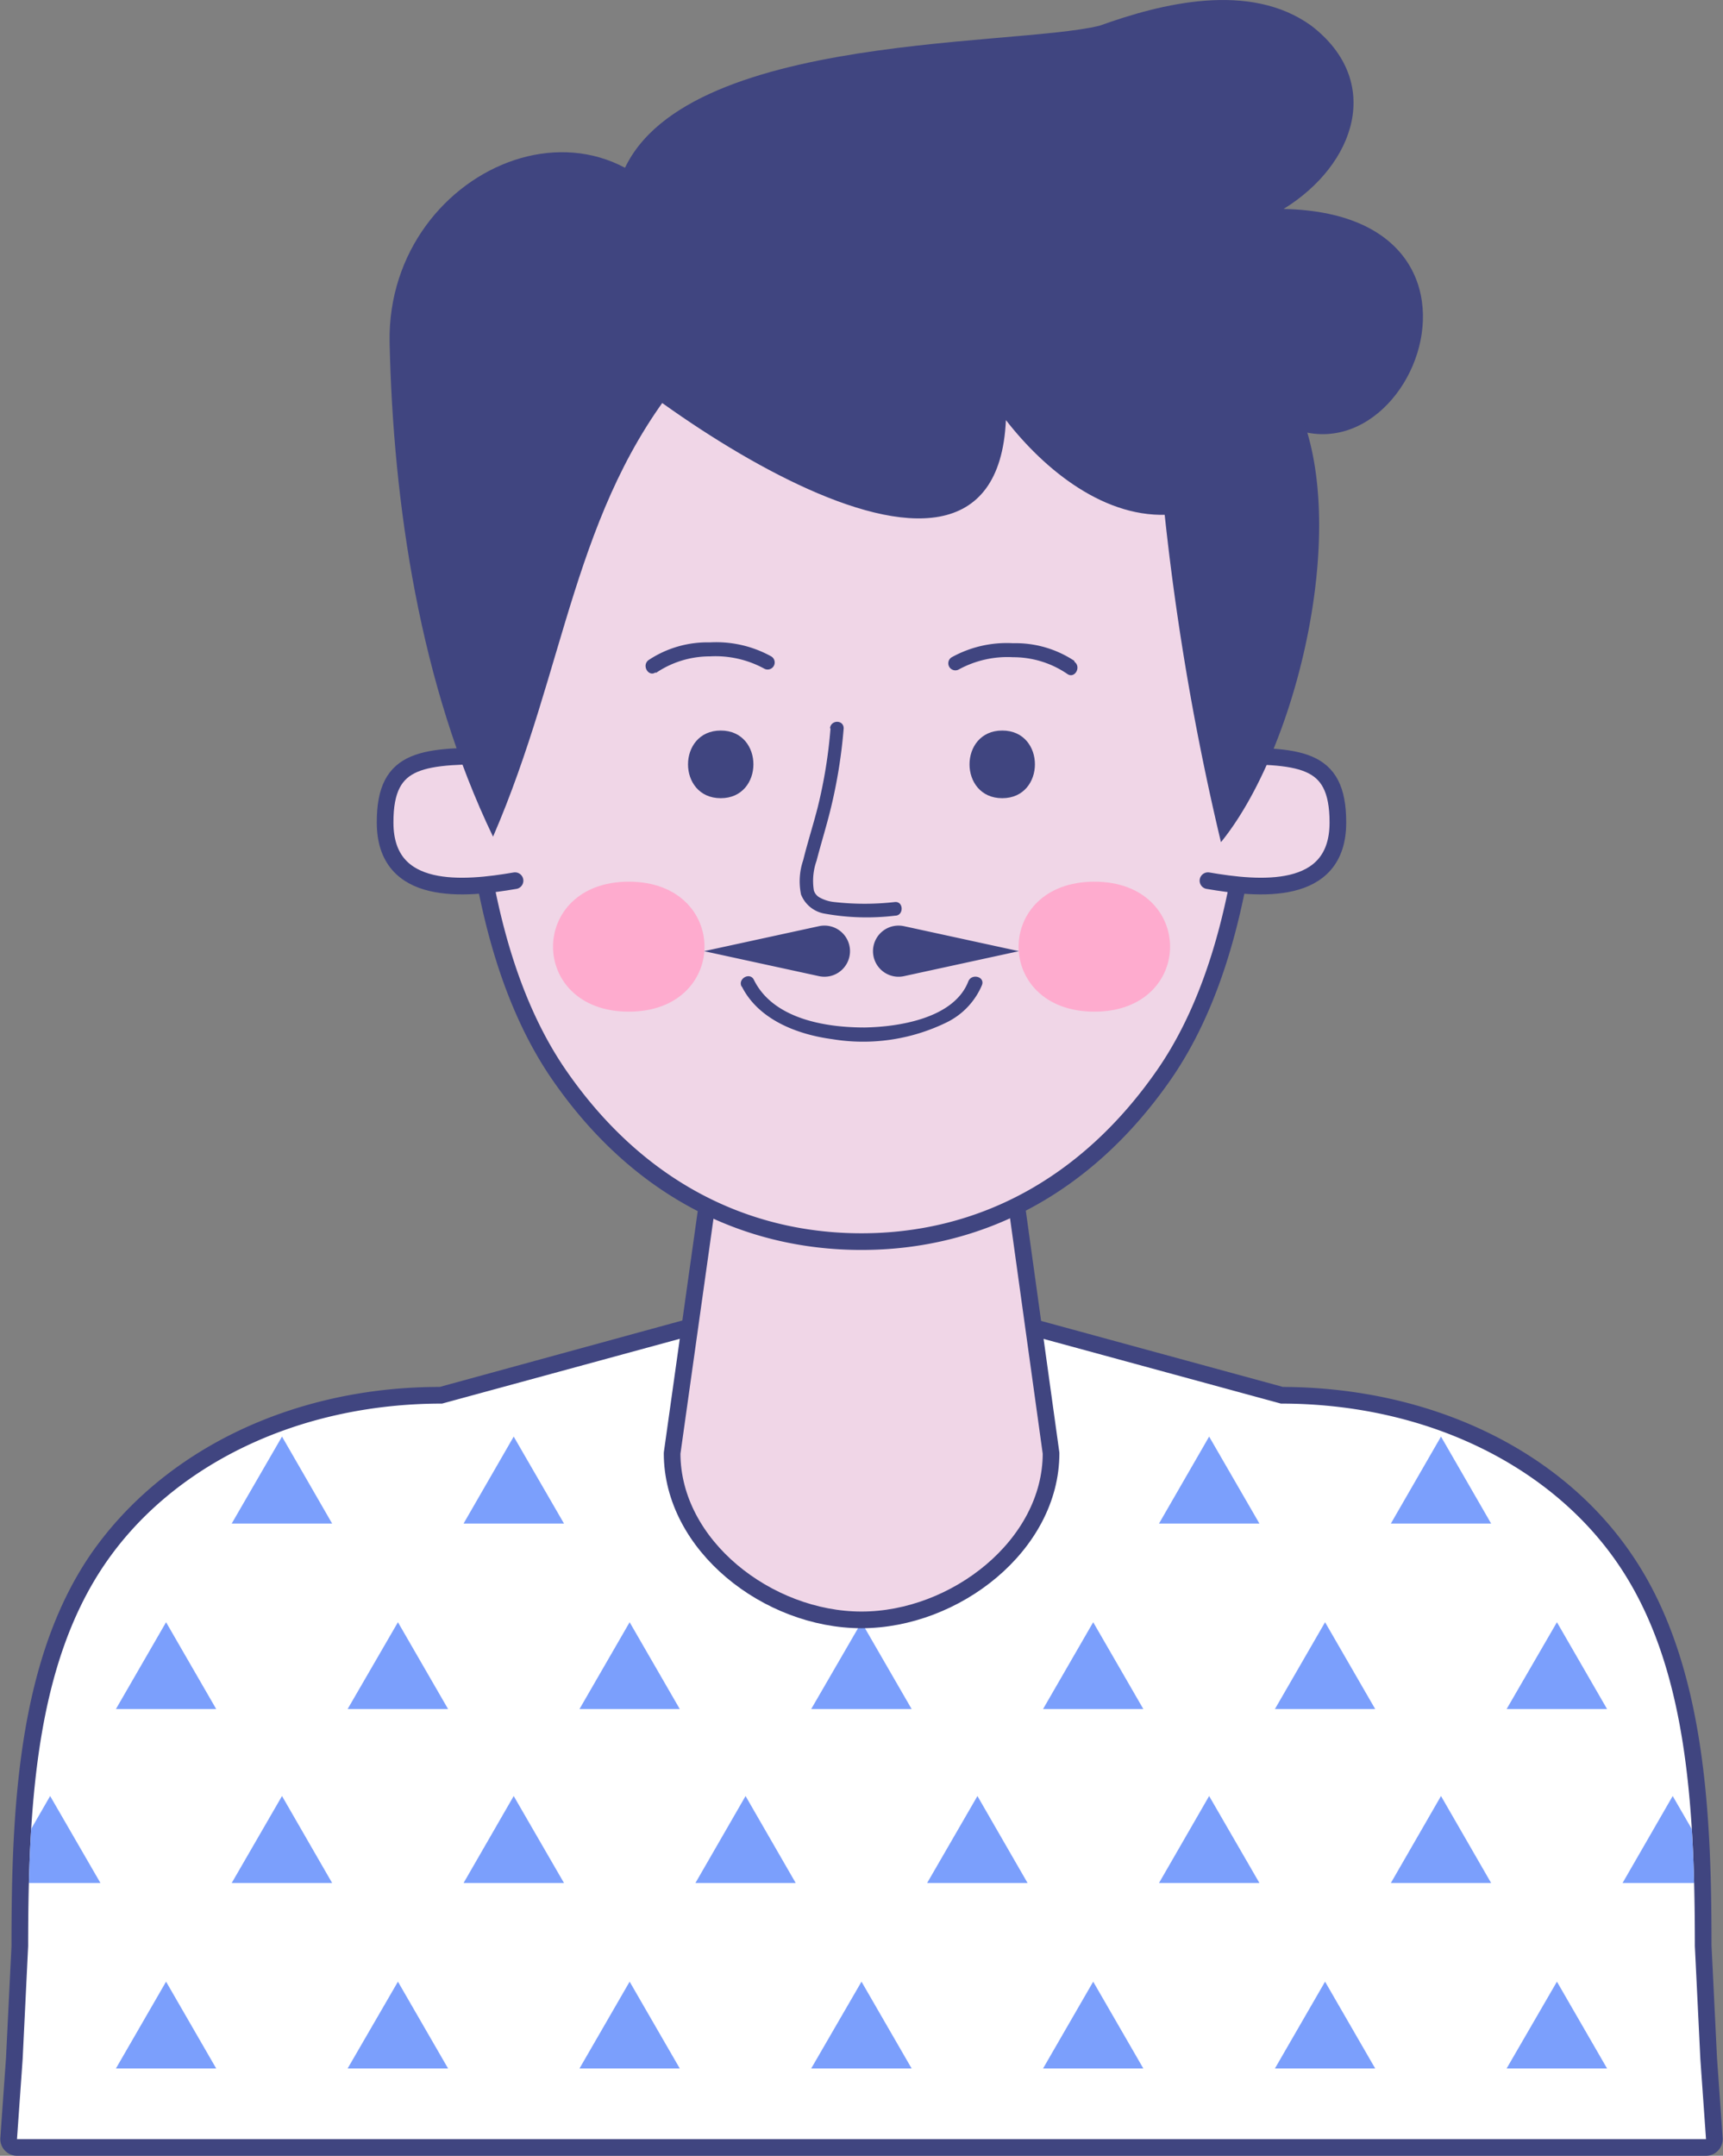 <svg xmlns="http://www.w3.org/2000/svg" xmlns:xlink="http://www.w3.org/1999/xlink" viewBox="0 0 103.44 129.37"><rect x="0" y="0" width="103.44" height="129.37" fill="#808080" stroke="none"/><defs><style>.cls-1{fill:none;}.cls-2{fill:#fff;}.cls-3{fill:#404580;}.cls-4{clip-path:url(#clip-path);}.cls-5{fill:#7b9ffc;fill-rule:evenodd;}.cls-6{fill:#f0d6e7;stroke:#404580;stroke-linecap:round;stroke-linejoin:round;}.cls-7{fill:#feabce;}</style><clipPath id="clip-path" transform="translate(0.02)"><path class="cls-1" d="M101.73,116.78c0-8.8-.55-16.94-4.58-22.88S85.6,84.23,76.88,84.23L51.7,77.37,26.52,84.23C17.8,84.23,10.28,88,6.25,93.9S1.67,108,1.67,116.78l-.33,6.78L1,128.37H102.4l-.34-4.81Z"/></clipPath></defs><g id="Capa_2" data-name="Capa 2"><g id="OBJECTS"><path class="cls-2" d="M1,128.87a.49.49,0,0,1-.37-.16.5.5,0,0,1-.13-.37l.34-4.82.33-6.77c0-7.86.36-16.8,4.67-23.13s11.9-9.87,20.61-9.89l25.12-6.84.13,0,.13,0L77,83.73c8.72,0,16.42,3.71,20.62,9.89s4.66,15.27,4.66,23.16l.33,6.75.34,4.81a.5.5,0,0,1-.13.37.49.49,0,0,1-.37.16Z" transform="translate(0.02)"/><path class="cls-3" d="M51.7,77.37l25.18,6.86c8.72,0,16.24,3.73,20.27,9.67s4.58,14.08,4.58,22.88l.33,6.78.34,4.81H1l.34-4.81.33-6.78c0-8.8.55-16.94,4.58-22.88s11.55-9.67,20.27-9.67L51.7,77.37m0-1a.75.75,0,0,0-.26,0L26.38,83.23c-8.85,0-16.68,3.81-21,10.11C1,99.79.67,108.82.67,116.78l-.33,6.73L0,128.3a1,1,0,0,0,.27.75,1,1,0,0,0,.73.32H102.4a1,1,0,0,0,.73-.32,1,1,0,0,0,.27-.75l-.34-4.81-.33-6.76c0-7.91-.37-16.94-4.75-23.39C93.7,87,85.87,83.27,77,83.23L52,76.41a.75.75,0,0,0-.26,0Z" transform="translate(0.02)"/><g class="cls-4"><polygon class="cls-5" points="6.96 102.56 9.97 97.35 12.98 102.56 6.96 102.56"/><polygon class="cls-5" points="20.87 102.56 23.89 97.35 26.9 102.56 20.87 102.56"/><polygon class="cls-5" points="34.79 102.56 37.8 97.35 40.81 102.56 34.79 102.56"/><polygon class="cls-5" points="48.7 102.56 51.72 97.35 54.73 102.56 48.7 102.56"/><polygon class="cls-5" points="62.62 102.56 65.63 97.35 68.64 102.56 62.62 102.56"/><polygon class="cls-5" points="76.54 102.56 79.55 97.35 82.56 102.56 76.54 102.56"/><polygon class="cls-5" points="90.45 102.56 93.47 97.35 96.48 102.56 90.45 102.56"/><polygon class="cls-5" points="0 91.43 3.01 86.21 6.03 91.43 0 91.43"/><polygon class="cls-5" points="13.91 91.43 16.93 86.21 19.94 91.43 13.91 91.43"/><polygon class="cls-5" points="27.83 91.43 30.84 86.21 33.86 91.43 27.83 91.43"/><polygon class="cls-5" points="41.75 91.43 44.76 86.21 47.77 91.43 41.75 91.43"/><polygon class="cls-5" points="55.66 91.43 58.68 86.21 61.69 91.43 55.66 91.43"/><polygon class="cls-5" points="69.58 91.43 72.59 86.21 75.61 91.43 69.58 91.43"/><polygon class="cls-5" points="83.5 91.43 86.51 86.21 89.52 91.43 83.5 91.43"/><polygon class="cls-5" points="97.41 91.43 100.42 86.21 103.44 91.43 97.41 91.43"/><polygon class="cls-5" points="6.96 124.13 9.97 118.92 12.98 124.13 6.96 124.13"/><polygon class="cls-5" points="20.87 124.13 23.89 118.92 26.9 124.13 20.87 124.13"/><polygon class="cls-5" points="34.79 124.13 37.8 118.92 40.81 124.13 34.79 124.13"/><polygon class="cls-5" points="48.7 124.13 51.72 118.92 54.73 124.13 48.7 124.13"/><polygon class="cls-5" points="62.62 124.13 65.63 118.92 68.64 124.13 62.62 124.13"/><polygon class="cls-5" points="76.54 124.13 79.55 118.92 82.56 124.13 76.54 124.13"/><polygon class="cls-5" points="90.45 124.13 93.47 118.92 96.48 124.13 90.45 124.13"/><polygon class="cls-5" points="0 113 3.01 107.78 6.03 113 0 113"/><polygon class="cls-5" points="13.91 113 16.93 107.78 19.94 113 13.91 113"/><polygon class="cls-5" points="27.83 113 30.84 107.78 33.86 113 27.83 113"/><polygon class="cls-5" points="41.75 113 44.76 107.78 47.77 113 41.75 113"/><polygon class="cls-5" points="55.66 113 58.68 107.78 61.69 113 55.66 113"/><polygon class="cls-5" points="69.58 113 72.59 107.78 75.61 113 69.58 113"/><polygon class="cls-5" points="83.5 113 86.51 107.78 89.52 113 83.5 113"/><polygon class="cls-5" points="97.41 113 100.42 107.78 103.44 113 97.41 113"/></g><path class="cls-6" d="M63.08,87.21c0,5.52-5.76,10-11.38,10h0c-5.62,0-11.37-4.47-11.37-10l2.39-17c0-5.51,3.36-10,9-10h0c5.62,0,9,4.47,9,10Z" transform="translate(0.02)"/><path class="cls-6" d="M75.43,39.29c0,8.43-.93,18.53-5.58,25.22s-11.06,10-18.15,10-13.51-3.28-18.15-10S28,47.72,28,39.29s.92-15.24,5.57-19.93A25.16,25.16,0,0,1,51.7,12.07a25.16,25.16,0,0,1,18.15,7.29C74.5,24.05,75.43,30.86,75.43,39.29Z" transform="translate(0.02)"/><path class="cls-6" d="M30.21,45.36c-4.81,0-7.12,0-7.11,4,0,4.5,4.82,4,7.8,3.49" transform="translate(0.02)"/><path class="cls-6" d="M73.19,45.36c4.81,0,7.11,0,7.11,4,0,4.5-4.82,4-7.8,3.49" transform="translate(0.02)"/><path class="cls-3" d="M32.7,18.21c4.34,5,27,21.66,27.67,7,2.33,3,6,6,10,5.66,4.33-.33,7.33-4.66,3.67-8,8.66,11,19-10,3-10.33,4.33-2.67,6-7.67,1.66-11C75-1.13,69.7.21,66,1.54c-5.34,1.33-26.91.33-29,10" transform="translate(0.02)"/><path class="cls-3" d="M41,22.54C34.37,30.54,34,40,29.58,50.21c-4.38-9.09-6-19.95-6.21-29.67-.2-10.84,14-16.66,18.66-5" transform="translate(0.02)"/><path class="cls-3" d="M69.7,28.88a156.19,156.19,0,0,0,3.58,21.66c5.92-7.27,9.55-27.54.09-30.33" transform="translate(0.02)"/><path class="cls-3" d="M43.25,47.9c2.61,0,2.62-4.06,0-4.06s-2.62,4.06,0,4.06Z" transform="translate(0.02)"/><path class="cls-3" d="M60.15,47.9c2.61,0,2.62-4.06,0-4.06s-2.62,4.06,0,4.06Z" transform="translate(0.02)"/><path class="cls-3" d="M49.84,43.71a29.27,29.27,0,0,1-.77,4.74c-.27,1.06-.61,2.11-.87,3.17a3.91,3.91,0,0,0-.13,2.06,1.86,1.86,0,0,0,1.43,1.15,14.21,14.21,0,0,0,4.22.12c.52,0,.52-.85,0-.82a16.08,16.08,0,0,1-3.67,0,2.27,2.27,0,0,1-.88-.28.74.74,0,0,1-.33-.41A3.61,3.61,0,0,1,49,51.66c.26-1,.57-2,.82-3a30.78,30.78,0,0,0,.81-4.95c0-.53-.78-.52-.82,0Z" transform="translate(0.02)"/><path class="cls-3" d="M44.51,59.19c1,2,3.33,2.89,5.43,3.17a11.42,11.42,0,0,0,6.86-1,4.39,4.39,0,0,0,2.13-2.24c.2-.51-.62-.73-.82-.22-.86,2.22-4.2,2.73-6.24,2.76-2.35,0-5.48-.52-6.63-2.86-.24-.49-1-.06-.73.42Z" transform="translate(0.02)"/><path class="cls-3" d="M39.35,40.39a5.75,5.75,0,0,1,3.25-1,6.1,6.1,0,0,1,3.25.73.42.42,0,0,0,.43-.73,6.82,6.82,0,0,0-3.68-.84,6.38,6.38,0,0,0-3.68,1.06c-.44.32,0,1.05.43.73Z" transform="translate(0.02)"/><path class="cls-3" d="M64.48,39.66A6.38,6.38,0,0,0,60.8,38.6a6.82,6.82,0,0,0-3.68.84.42.42,0,0,0,.43.73,6.1,6.1,0,0,1,3.25-.73,5.75,5.75,0,0,1,3.25,1c.44.32.87-.41.43-.73Z" transform="translate(0.02)"/><path class="cls-7" d="M37.73,60.71c6.06,0,6.06-7.8,0-7.8s-6.07,7.8,0,7.8Z" transform="translate(0.02)"/><path class="cls-7" d="M65.68,60.71c6.06,0,6.06-7.8,0-7.8s-6.07,7.8,0,7.8Z" transform="translate(0.02)"/><path class="cls-3" d="M49.15,58.58l-6.9-1.5,6.9-1.5a1.53,1.53,0,0,1,.65,3A1.58,1.58,0,0,1,49.15,58.58Z" transform="translate(0.02)"/><path class="cls-3" d="M54.25,55.58l6.9,1.5-6.9,1.5a1.53,1.53,0,0,1-.65-3A1.58,1.58,0,0,1,54.25,55.58Z" transform="translate(0.02)"/></g></g></svg>